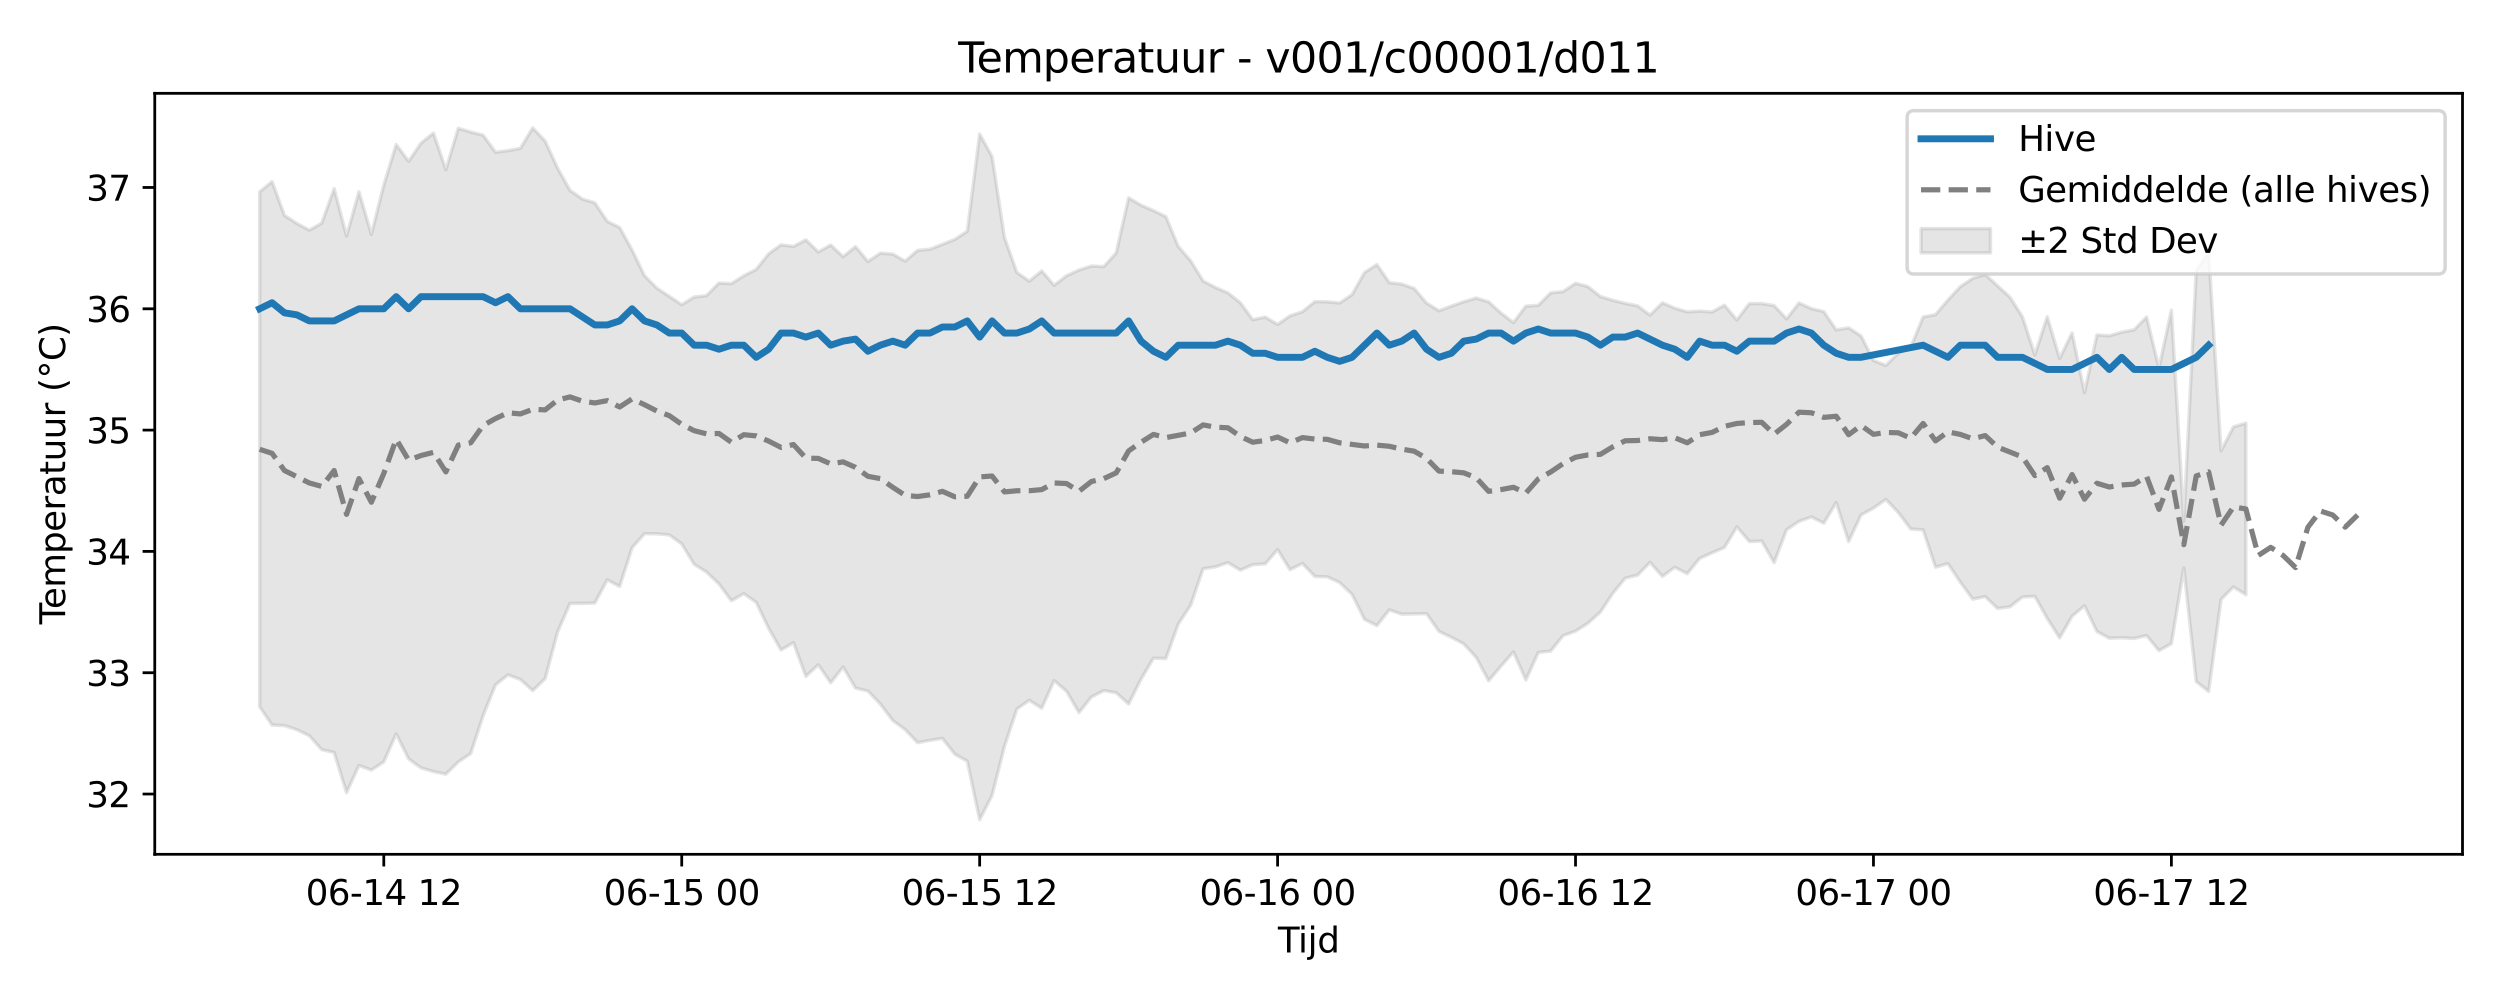 <?xml version="1.0" encoding="utf-8" standalone="no"?>
<!DOCTYPE svg PUBLIC "-//W3C//DTD SVG 1.1//EN"
  "http://www.w3.org/Graphics/SVG/1.1/DTD/svg11.dtd">
<svg xmlns:xlink="http://www.w3.org/1999/xlink" width="720pt" height="288pt" viewBox="0 0 720 288" xmlns="http://www.w3.org/2000/svg" version="1.1">
 <defs>
  <style type="text/css">*{stroke-linejoin: round; stroke-linecap: butt}</style>
 </defs>
 <g id="figure_1">
  <g id="patch_1">
   <path d="M 0 288 
L 720 288 
L 720 0 
L 0 0 
z
" style="fill: #ffffff"/>
  </g>
  <g id="axes_1">
   <g id="patch_2">
    <path d="M 44.57 246.04 
L 709.2 246.04 
L 709.2 26.88 
L 44.57 26.88 
z
" style="fill: #ffffff"/>
   </g>
   <g id="FillBetweenPolyCollection_1">
    <defs>
     <path id="m9a201d238e" d="M 74.78 -232.761 
L 74.78 -84.44 
L 78.356 -79.182 
L 81.931 -79.016 
L 85.506 -77.841 
L 89.081 -76.105 
L 92.656 -72.096 
L 96.232 -71.279 
L 99.807 -59.706 
L 103.382 -67.546 
L 106.957 -66.221 
L 110.532 -68.58 
L 114.108 -76.634 
L 117.683 -69.429 
L 121.258 -66.837 
L 124.833 -65.784 
L 128.408 -65.04 
L 131.984 -68.555 
L 135.559 -70.974 
L 139.134 -81.857 
L 142.709 -90.76 
L 146.284 -93.629 
L 149.86 -92.317 
L 153.435 -89.085 
L 157.01 -92.553 
L 160.585 -105.993 
L 164.16 -114.218 
L 167.736 -114.231 
L 171.311 -114.32 
L 174.886 -120.994 
L 178.461 -119.094 
L 182.037 -130.238 
L 185.612 -134.29 
L 189.187 -134.255 
L 192.762 -133.932 
L 196.337 -131.358 
L 199.913 -125.472 
L 203.488 -123.236 
L 207.063 -119.826 
L 210.638 -114.977 
L 214.213 -117.032 
L 217.789 -114.53 
L 221.364 -107.052 
L 224.939 -100.796 
L 228.514 -102.907 
L 232.089 -93.21 
L 235.665 -96.537 
L 239.24 -91.352 
L 242.815 -95.898 
L 246.39 -89.835 
L 249.965 -88.978 
L 253.541 -85.218 
L 257.116 -80.486 
L 260.691 -77.875 
L 264.266 -74.112 
L 267.841 -74.775 
L 271.417 -75.357 
L 274.992 -70.788 
L 278.567 -68.779 
L 282.142 -51.922 
L 285.717 -58.914 
L 289.293 -73.061 
L 292.868 -83.819 
L 296.443 -86.3 
L 300.018 -84.027 
L 303.593 -91.982 
L 307.169 -88.906 
L 310.744 -82.775 
L 314.319 -87.267 
L 317.894 -89.108 
L 321.469 -88.477 
L 325.045 -85.248 
L 328.62 -92.387 
L 332.195 -98.426 
L 335.77 -98.333 
L 339.345 -108.265 
L 342.921 -113.714 
L 346.496 -124.188 
L 350.071 -124.741 
L 353.646 -125.943 
L 357.221 -123.798 
L 360.797 -125.366 
L 364.372 -125.588 
L 367.947 -129.702 
L 371.522 -123.905 
L 375.097 -125.726 
L 378.673 -121.97 
L 382.248 -121.858 
L 385.823 -120.21 
L 389.398 -116.797 
L 392.973 -109.618 
L 396.549 -107.817 
L 400.124 -112.35 
L 403.699 -111.104 
L 407.274 -111.187 
L 410.849 -111.259 
L 414.425 -106.138 
L 418 -104.463 
L 421.575 -102.561 
L 425.15 -98.648 
L 428.725 -91.933 
L 432.301 -96.167 
L 435.876 -100.224 
L 439.451 -92.16 
L 443.026 -100.081 
L 446.601 -100.492 
L 450.177 -104.933 
L 453.752 -106.219 
L 457.327 -108.504 
L 460.902 -111.701 
L 464.477 -117.094 
L 468.053 -121.489 
L 471.628 -122.353 
L 475.203 -126.028 
L 478.778 -121.982 
L 482.353 -124.625 
L 485.929 -122.761 
L 489.504 -127.187 
L 493.079 -128.793 
L 496.654 -130.325 
L 500.229 -136.258 
L 503.805 -132.026 
L 507.38 -132.184 
L 510.955 -125.945 
L 514.53 -135.432 
L 518.105 -137.843 
L 521.681 -139.123 
L 525.256 -137.322 
L 528.831 -143.262 
L 532.406 -132.006 
L 535.981 -139.687 
L 539.557 -141.66 
L 543.132 -144.156 
L 546.707 -140.409 
L 550.282 -135.658 
L 553.857 -135.39 
L 557.433 -124.654 
L 561.008 -125.673 
L 564.583 -120.326 
L 568.158 -115.435 
L 571.733 -116.179 
L 575.309 -112.758 
L 578.884 -113.238 
L 582.459 -116.039 
L 586.034 -116.266 
L 589.61 -109.874 
L 593.185 -104.283 
L 596.76 -110.534 
L 600.335 -113.545 
L 603.91 -106.123 
L 607.486 -104.189 
L 611.061 -104.322 
L 614.636 -104.125 
L 618.211 -104.951 
L 621.786 -100.609 
L 625.362 -102.623 
L 628.937 -124.412 
L 632.512 -91.719 
L 636.087 -88.852 
L 639.662 -115.354 
L 643.238 -118.948 
L 646.813 -116.718 
L 646.813 -166.128 
L 646.813 -166.128 
L 643.238 -165.063 
L 639.662 -158.175 
L 636.087 -215.345 
L 632.512 -210.149 
L 628.937 -137.86 
L 625.362 -198.662 
L 621.786 -182.004 
L 618.211 -196.695 
L 614.636 -193.029 
L 611.061 -192.333 
L 607.486 -191.301 
L 603.91 -191.53 
L 600.335 -174.93 
L 596.76 -192.11 
L 593.185 -184.775 
L 589.61 -196.763 
L 586.034 -185.795 
L 582.459 -196.754 
L 578.884 -202.383 
L 575.309 -205.691 
L 571.733 -208.925 
L 568.158 -207.839 
L 564.583 -205.444 
L 561.008 -201.594 
L 557.433 -197.4 
L 553.857 -196.701 
L 550.282 -187.948 
L 546.707 -186.304 
L 543.132 -182.75 
L 539.557 -184.179 
L 535.981 -191.24 
L 532.406 -193.597 
L 528.831 -192.989 
L 525.256 -198.263 
L 521.681 -199.124 
L 518.105 -200.737 
L 514.53 -196.161 
L 510.955 -199.991 
L 507.38 -200.573 
L 503.805 -200.565 
L 500.229 -195.834 
L 496.654 -200.102 
L 493.079 -198.141 
L 489.504 -198.417 
L 485.929 -198.184 
L 482.353 -199.231 
L 478.778 -200.793 
L 475.203 -197.246 
L 471.628 -199.923 
L 468.053 -200.62 
L 464.477 -201.522 
L 460.902 -202.589 
L 457.327 -205.454 
L 453.752 -206.408 
L 450.177 -204.033 
L 446.601 -203.65 
L 443.026 -200.068 
L 439.451 -199.836 
L 435.876 -195.1 
L 432.301 -197.826 
L 428.725 -201.062 
L 425.15 -202.166 
L 421.575 -201.081 
L 418 -199.844 
L 414.425 -198.503 
L 410.849 -200.702 
L 407.274 -204.933 
L 403.699 -206.181 
L 400.124 -206.598 
L 396.549 -211.797 
L 392.973 -209.496 
L 389.398 -203.149 
L 385.823 -200.735 
L 382.248 -201.083 
L 378.673 -201.137 
L 375.097 -198.214 
L 371.522 -197.039 
L 367.947 -194.57 
L 364.372 -196.688 
L 360.797 -195.911 
L 357.221 -200.807 
L 353.646 -203.653 
L 350.071 -205.188 
L 346.496 -207.072 
L 342.921 -212.887 
L 339.345 -217.006 
L 335.77 -225.607 
L 332.195 -227.343 
L 328.62 -228.891 
L 325.045 -231.038 
L 321.469 -215.165 
L 317.894 -211.207 
L 314.319 -211.384 
L 310.744 -210.22 
L 307.169 -208.58 
L 303.593 -205.837 
L 300.018 -209.966 
L 296.443 -207.028 
L 292.868 -209.508 
L 289.293 -219.601 
L 285.717 -242.898 
L 282.142 -249.391 
L 278.567 -221.387 
L 274.992 -219.046 
L 271.417 -217.638 
L 267.841 -216.223 
L 264.266 -215.888 
L 260.691 -212.791 
L 257.116 -214.838 
L 253.541 -215.096 
L 249.965 -212.668 
L 246.39 -216.968 
L 242.815 -214.066 
L 239.24 -217.448 
L 235.665 -215.424 
L 232.089 -218.917 
L 228.514 -217.04 
L 224.939 -217.487 
L 221.364 -214.891 
L 217.789 -210.408 
L 214.213 -208.571 
L 210.638 -206.301 
L 207.063 -206.498 
L 203.488 -202.866 
L 199.913 -202.46 
L 196.337 -200.235 
L 192.762 -202.652 
L 189.187 -204.99 
L 185.612 -208.615 
L 182.037 -215.995 
L 178.461 -222.481 
L 174.886 -224.241 
L 171.311 -229.584 
L 167.736 -230.671 
L 164.16 -233.18 
L 160.585 -239.574 
L 157.01 -247.357 
L 153.435 -251.158 
L 149.86 -245.264 
L 146.284 -244.618 
L 142.709 -244.16 
L 139.134 -249.07 
L 135.559 -249.971 
L 131.984 -251.059 
L 128.408 -239.157 
L 124.833 -249.671 
L 121.258 -246.787 
L 117.683 -241.533 
L 114.108 -246.391 
L 110.532 -234.73 
L 106.957 -220.507 
L 103.382 -232.769 
L 99.807 -220.035 
L 96.232 -233.694 
L 92.656 -223.727 
L 89.081 -221.714 
L 85.506 -223.639 
L 81.931 -225.957 
L 78.356 -235.69 
L 74.78 -232.761 
z
" style="stroke: #808080; stroke-opacity: 0.2"/>
    </defs>
    <g clip-path="url(#p531c6ade28)">
     <use xlink:href="#m9a201d238e" x="0" y="288" style="fill: #808080; fill-opacity: 0.2; stroke: #808080; stroke-opacity: 0.2"/>
    </g>
   </g>
   <g id="matplotlib.axis_1">
    <g id="xtick_1">
     <g id="line2d_1">
      <defs>
       <path id="m412e515486" d="M 0 0 
L 0 3.5 
" style="stroke: #000000; stroke-width: 0.8"/>
      </defs>
      <g>
       <use xlink:href="#m412e515486" x="110.532" y="246.04" style="stroke: #000000; stroke-width: 0.8"/>
      </g>
     </g>
     <g id="text_1">
      <!-- 06-14 12 -->
      <g transform="translate(88.052 260.638) scale(0.1 -0.1)">
       <defs>
        <path id="DejaVuSans-30" d="M 2034 4250 
Q 1547 4250 1301 3770 
Q 1056 3291 1056 2328 
Q 1056 1369 1301 889 
Q 1547 409 2034 409 
Q 2525 409 2770 889 
Q 3016 1369 3016 2328 
Q 3016 3291 2770 3770 
Q 2525 4250 2034 4250 
z
M 2034 4750 
Q 2819 4750 3233 4129 
Q 3647 3509 3647 2328 
Q 3647 1150 3233 529 
Q 2819 -91 2034 -91 
Q 1250 -91 836 529 
Q 422 1150 422 2328 
Q 422 3509 836 4129 
Q 1250 4750 2034 4750 
z
" transform="scale(0.016)"/>
        <path id="DejaVuSans-36" d="M 2113 2584 
Q 1688 2584 1439 2293 
Q 1191 2003 1191 1497 
Q 1191 994 1439 701 
Q 1688 409 2113 409 
Q 2538 409 2786 701 
Q 3034 994 3034 1497 
Q 3034 2003 2786 2293 
Q 2538 2584 2113 2584 
z
M 3366 4563 
L 3366 3988 
Q 3128 4100 2886 4159 
Q 2644 4219 2406 4219 
Q 1781 4219 1451 3797 
Q 1122 3375 1075 2522 
Q 1259 2794 1537 2939 
Q 1816 3084 2150 3084 
Q 2853 3084 3261 2657 
Q 3669 2231 3669 1497 
Q 3669 778 3244 343 
Q 2819 -91 2113 -91 
Q 1303 -91 875 529 
Q 447 1150 447 2328 
Q 447 3434 972 4092 
Q 1497 4750 2381 4750 
Q 2619 4750 2861 4703 
Q 3103 4656 3366 4563 
z
" transform="scale(0.016)"/>
        <path id="DejaVuSans-2d" d="M 313 2009 
L 1997 2009 
L 1997 1497 
L 313 1497 
L 313 2009 
z
" transform="scale(0.016)"/>
        <path id="DejaVuSans-31" d="M 794 531 
L 1825 531 
L 1825 4091 
L 703 3866 
L 703 4441 
L 1819 4666 
L 2450 4666 
L 2450 531 
L 3481 531 
L 3481 0 
L 794 0 
L 794 531 
z
" transform="scale(0.016)"/>
        <path id="DejaVuSans-34" d="M 2419 4116 
L 825 1625 
L 2419 1625 
L 2419 4116 
z
M 2253 4666 
L 3047 4666 
L 3047 1625 
L 3713 1625 
L 3713 1100 
L 3047 1100 
L 3047 0 
L 2419 0 
L 2419 1100 
L 313 1100 
L 313 1709 
L 2253 4666 
z
" transform="scale(0.016)"/>
        <path id="DejaVuSans-20" transform="scale(0.016)"/>
        <path id="DejaVuSans-32" d="M 1228 531 
L 3431 531 
L 3431 0 
L 469 0 
L 469 531 
Q 828 903 1448 1529 
Q 2069 2156 2228 2338 
Q 2531 2678 2651 2914 
Q 2772 3150 2772 3378 
Q 2772 3750 2511 3984 
Q 2250 4219 1831 4219 
Q 1534 4219 1204 4116 
Q 875 4013 500 3803 
L 500 4441 
Q 881 4594 1212 4672 
Q 1544 4750 1819 4750 
Q 2544 4750 2975 4387 
Q 3406 4025 3406 3419 
Q 3406 3131 3298 2873 
Q 3191 2616 2906 2266 
Q 2828 2175 2409 1742 
Q 1991 1309 1228 531 
z
" transform="scale(0.016)"/>
       </defs>
       <use xlink:href="#DejaVuSans-30"/>
       <use xlink:href="#DejaVuSans-36" transform="translate(63.623 0)"/>
       <use xlink:href="#DejaVuSans-2d" transform="translate(127.246 0)"/>
       <use xlink:href="#DejaVuSans-31" transform="translate(163.33 0)"/>
       <use xlink:href="#DejaVuSans-34" transform="translate(226.953 0)"/>
       <use xlink:href="#DejaVuSans-20" transform="translate(290.576 0)"/>
       <use xlink:href="#DejaVuSans-31" transform="translate(322.363 0)"/>
       <use xlink:href="#DejaVuSans-32" transform="translate(385.986 0)"/>
      </g>
     </g>
    </g>
    <g id="xtick_2">
     <g id="line2d_2">
      <g>
       <use xlink:href="#m412e515486" x="196.337" y="246.04" style="stroke: #000000; stroke-width: 0.8"/>
      </g>
     </g>
     <g id="text_2">
      <!-- 06-15 00 -->
      <g transform="translate(173.857 260.638) scale(0.1 -0.1)">
       <defs>
        <path id="DejaVuSans-35" d="M 691 4666 
L 3169 4666 
L 3169 4134 
L 1269 4134 
L 1269 2991 
Q 1406 3038 1543 3061 
Q 1681 3084 1819 3084 
Q 2600 3084 3056 2656 
Q 3513 2228 3513 1497 
Q 3513 744 3044 326 
Q 2575 -91 1722 -91 
Q 1428 -91 1123 -41 
Q 819 9 494 109 
L 494 744 
Q 775 591 1075 516 
Q 1375 441 1709 441 
Q 2250 441 2565 725 
Q 2881 1009 2881 1497 
Q 2881 1984 2565 2268 
Q 2250 2553 1709 2553 
Q 1456 2553 1204 2497 
Q 953 2441 691 2322 
L 691 4666 
z
" transform="scale(0.016)"/>
       </defs>
       <use xlink:href="#DejaVuSans-30"/>
       <use xlink:href="#DejaVuSans-36" transform="translate(63.623 0)"/>
       <use xlink:href="#DejaVuSans-2d" transform="translate(127.246 0)"/>
       <use xlink:href="#DejaVuSans-31" transform="translate(163.33 0)"/>
       <use xlink:href="#DejaVuSans-35" transform="translate(226.953 0)"/>
       <use xlink:href="#DejaVuSans-20" transform="translate(290.576 0)"/>
       <use xlink:href="#DejaVuSans-30" transform="translate(322.363 0)"/>
       <use xlink:href="#DejaVuSans-30" transform="translate(385.986 0)"/>
      </g>
     </g>
    </g>
    <g id="xtick_3">
     <g id="line2d_3">
      <g>
       <use xlink:href="#m412e515486" x="282.142" y="246.04" style="stroke: #000000; stroke-width: 0.8"/>
      </g>
     </g>
     <g id="text_3">
      <!-- 06-15 12 -->
      <g transform="translate(259.662 260.638) scale(0.1 -0.1)">
       <use xlink:href="#DejaVuSans-30"/>
       <use xlink:href="#DejaVuSans-36" transform="translate(63.623 0)"/>
       <use xlink:href="#DejaVuSans-2d" transform="translate(127.246 0)"/>
       <use xlink:href="#DejaVuSans-31" transform="translate(163.33 0)"/>
       <use xlink:href="#DejaVuSans-35" transform="translate(226.953 0)"/>
       <use xlink:href="#DejaVuSans-20" transform="translate(290.576 0)"/>
       <use xlink:href="#DejaVuSans-31" transform="translate(322.363 0)"/>
       <use xlink:href="#DejaVuSans-32" transform="translate(385.986 0)"/>
      </g>
     </g>
    </g>
    <g id="xtick_4">
     <g id="line2d_4">
      <g>
       <use xlink:href="#m412e515486" x="367.947" y="246.04" style="stroke: #000000; stroke-width: 0.8"/>
      </g>
     </g>
     <g id="text_4">
      <!-- 06-16 00 -->
      <g transform="translate(345.467 260.638) scale(0.1 -0.1)">
       <use xlink:href="#DejaVuSans-30"/>
       <use xlink:href="#DejaVuSans-36" transform="translate(63.623 0)"/>
       <use xlink:href="#DejaVuSans-2d" transform="translate(127.246 0)"/>
       <use xlink:href="#DejaVuSans-31" transform="translate(163.33 0)"/>
       <use xlink:href="#DejaVuSans-36" transform="translate(226.953 0)"/>
       <use xlink:href="#DejaVuSans-20" transform="translate(290.576 0)"/>
       <use xlink:href="#DejaVuSans-30" transform="translate(322.363 0)"/>
       <use xlink:href="#DejaVuSans-30" transform="translate(385.986 0)"/>
      </g>
     </g>
    </g>
    <g id="xtick_5">
     <g id="line2d_5">
      <g>
       <use xlink:href="#m412e515486" x="453.752" y="246.04" style="stroke: #000000; stroke-width: 0.8"/>
      </g>
     </g>
     <g id="text_5">
      <!-- 06-16 12 -->
      <g transform="translate(431.271 260.638) scale(0.1 -0.1)">
       <use xlink:href="#DejaVuSans-30"/>
       <use xlink:href="#DejaVuSans-36" transform="translate(63.623 0)"/>
       <use xlink:href="#DejaVuSans-2d" transform="translate(127.246 0)"/>
       <use xlink:href="#DejaVuSans-31" transform="translate(163.33 0)"/>
       <use xlink:href="#DejaVuSans-36" transform="translate(226.953 0)"/>
       <use xlink:href="#DejaVuSans-20" transform="translate(290.576 0)"/>
       <use xlink:href="#DejaVuSans-31" transform="translate(322.363 0)"/>
       <use xlink:href="#DejaVuSans-32" transform="translate(385.986 0)"/>
      </g>
     </g>
    </g>
    <g id="xtick_6">
     <g id="line2d_6">
      <g>
       <use xlink:href="#m412e515486" x="539.557" y="246.04" style="stroke: #000000; stroke-width: 0.8"/>
      </g>
     </g>
     <g id="text_6">
      <!-- 06-17 00 -->
      <g transform="translate(517.076 260.638) scale(0.1 -0.1)">
       <defs>
        <path id="DejaVuSans-37" d="M 525 4666 
L 3525 4666 
L 3525 4397 
L 1831 0 
L 1172 0 
L 2766 4134 
L 525 4134 
L 525 4666 
z
" transform="scale(0.016)"/>
       </defs>
       <use xlink:href="#DejaVuSans-30"/>
       <use xlink:href="#DejaVuSans-36" transform="translate(63.623 0)"/>
       <use xlink:href="#DejaVuSans-2d" transform="translate(127.246 0)"/>
       <use xlink:href="#DejaVuSans-31" transform="translate(163.33 0)"/>
       <use xlink:href="#DejaVuSans-37" transform="translate(226.953 0)"/>
       <use xlink:href="#DejaVuSans-20" transform="translate(290.576 0)"/>
       <use xlink:href="#DejaVuSans-30" transform="translate(322.363 0)"/>
       <use xlink:href="#DejaVuSans-30" transform="translate(385.986 0)"/>
      </g>
     </g>
    </g>
    <g id="xtick_7">
     <g id="line2d_7">
      <g>
       <use xlink:href="#m412e515486" x="625.362" y="246.04" style="stroke: #000000; stroke-width: 0.8"/>
      </g>
     </g>
     <g id="text_7">
      <!-- 06-17 12 -->
      <g transform="translate(602.881 260.638) scale(0.1 -0.1)">
       <use xlink:href="#DejaVuSans-30"/>
       <use xlink:href="#DejaVuSans-36" transform="translate(63.623 0)"/>
       <use xlink:href="#DejaVuSans-2d" transform="translate(127.246 0)"/>
       <use xlink:href="#DejaVuSans-31" transform="translate(163.33 0)"/>
       <use xlink:href="#DejaVuSans-37" transform="translate(226.953 0)"/>
       <use xlink:href="#DejaVuSans-20" transform="translate(290.576 0)"/>
       <use xlink:href="#DejaVuSans-31" transform="translate(322.363 0)"/>
       <use xlink:href="#DejaVuSans-32" transform="translate(385.986 0)"/>
      </g>
     </g>
    </g>
    <g id="text_8">
     <!-- Tijd -->
     <g transform="translate(368.035 274.317) scale(0.1 -0.1)">
      <defs>
       <path id="DejaVuSans-54" d="M -19 4666 
L 3928 4666 
L 3928 4134 
L 2272 4134 
L 2272 0 
L 1638 0 
L 1638 4134 
L -19 4134 
L -19 4666 
z
" transform="scale(0.016)"/>
       <path id="DejaVuSans-69" d="M 603 3500 
L 1178 3500 
L 1178 0 
L 603 0 
L 603 3500 
z
M 603 4863 
L 1178 4863 
L 1178 4134 
L 603 4134 
L 603 4863 
z
" transform="scale(0.016)"/>
       <path id="DejaVuSans-6a" d="M 603 3500 
L 1178 3500 
L 1178 -63 
Q 1178 -731 923 -1031 
Q 669 -1331 103 -1331 
L -116 -1331 
L -116 -844 
L 38 -844 
Q 366 -844 484 -692 
Q 603 -541 603 -63 
L 603 3500 
z
M 603 4863 
L 1178 4863 
L 1178 4134 
L 603 4134 
L 603 4863 
z
" transform="scale(0.016)"/>
       <path id="DejaVuSans-64" d="M 2906 2969 
L 2906 4863 
L 3481 4863 
L 3481 0 
L 2906 0 
L 2906 525 
Q 2725 213 2448 61 
Q 2172 -91 1784 -91 
Q 1150 -91 751 415 
Q 353 922 353 1747 
Q 353 2572 751 3078 
Q 1150 3584 1784 3584 
Q 2172 3584 2448 3432 
Q 2725 3281 2906 2969 
z
M 947 1747 
Q 947 1113 1208 752 
Q 1469 391 1925 391 
Q 2381 391 2643 752 
Q 2906 1113 2906 1747 
Q 2906 2381 2643 2742 
Q 2381 3103 1925 3103 
Q 1469 3103 1208 2742 
Q 947 2381 947 1747 
z
" transform="scale(0.016)"/>
      </defs>
      <use xlink:href="#DejaVuSans-54"/>
      <use xlink:href="#DejaVuSans-69" transform="translate(57.959 0)"/>
      <use xlink:href="#DejaVuSans-6a" transform="translate(85.742 0)"/>
      <use xlink:href="#DejaVuSans-64" transform="translate(113.525 0)"/>
     </g>
    </g>
   </g>
   <g id="matplotlib.axis_2">
    <g id="ytick_1">
     <g id="line2d_8">
      <defs>
       <path id="m98df482c2a" d="M 0 0 
L -3.5 0 
" style="stroke: #000000; stroke-width: 0.8"/>
      </defs>
      <g>
       <use xlink:href="#m98df482c2a" x="44.57" y="228.68" style="stroke: #000000; stroke-width: 0.8"/>
      </g>
     </g>
     <g id="text_9">
      <!-- 32 -->
      <g transform="translate(24.845 232.48) scale(0.1 -0.1)">
       <defs>
        <path id="DejaVuSans-33" d="M 2597 2516 
Q 3050 2419 3304 2112 
Q 3559 1806 3559 1356 
Q 3559 666 3084 287 
Q 2609 -91 1734 -91 
Q 1441 -91 1130 -33 
Q 819 25 488 141 
L 488 750 
Q 750 597 1062 519 
Q 1375 441 1716 441 
Q 2309 441 2620 675 
Q 2931 909 2931 1356 
Q 2931 1769 2642 2001 
Q 2353 2234 1838 2234 
L 1294 2234 
L 1294 2753 
L 1863 2753 
Q 2328 2753 2575 2939 
Q 2822 3125 2822 3475 
Q 2822 3834 2567 4026 
Q 2313 4219 1838 4219 
Q 1578 4219 1281 4162 
Q 984 4106 628 3988 
L 628 4550 
Q 988 4650 1302 4700 
Q 1616 4750 1894 4750 
Q 2613 4750 3031 4423 
Q 3450 4097 3450 3541 
Q 3450 3153 3228 2886 
Q 3006 2619 2597 2516 
z
" transform="scale(0.016)"/>
       </defs>
       <use xlink:href="#DejaVuSans-33"/>
       <use xlink:href="#DejaVuSans-32" transform="translate(63.623 0)"/>
      </g>
     </g>
    </g>
    <g id="ytick_2">
     <g id="line2d_9">
      <g>
       <use xlink:href="#m98df482c2a" x="44.57" y="193.743" style="stroke: #000000; stroke-width: 0.8"/>
      </g>
     </g>
     <g id="text_10">
      <!-- 33 -->
      <g transform="translate(24.845 197.542) scale(0.1 -0.1)">
       <use xlink:href="#DejaVuSans-33"/>
       <use xlink:href="#DejaVuSans-33" transform="translate(63.623 0)"/>
      </g>
     </g>
    </g>
    <g id="ytick_3">
     <g id="line2d_10">
      <g>
       <use xlink:href="#m98df482c2a" x="44.57" y="158.805" style="stroke: #000000; stroke-width: 0.8"/>
      </g>
     </g>
     <g id="text_11">
      <!-- 34 -->
      <g transform="translate(24.845 162.604) scale(0.1 -0.1)">
       <use xlink:href="#DejaVuSans-33"/>
       <use xlink:href="#DejaVuSans-34" transform="translate(63.623 0)"/>
      </g>
     </g>
    </g>
    <g id="ytick_4">
     <g id="line2d_11">
      <g>
       <use xlink:href="#m98df482c2a" x="44.57" y="123.867" style="stroke: #000000; stroke-width: 0.8"/>
      </g>
     </g>
     <g id="text_12">
      <!-- 35 -->
      <g transform="translate(24.845 127.667) scale(0.1 -0.1)">
       <use xlink:href="#DejaVuSans-33"/>
       <use xlink:href="#DejaVuSans-35" transform="translate(63.623 0)"/>
      </g>
     </g>
    </g>
    <g id="ytick_5">
     <g id="line2d_12">
      <g>
       <use xlink:href="#m98df482c2a" x="44.57" y="88.93" style="stroke: #000000; stroke-width: 0.8"/>
      </g>
     </g>
     <g id="text_13">
      <!-- 36 -->
      <g transform="translate(24.845 92.729) scale(0.1 -0.1)">
       <use xlink:href="#DejaVuSans-33"/>
       <use xlink:href="#DejaVuSans-36" transform="translate(63.623 0)"/>
      </g>
     </g>
    </g>
    <g id="ytick_6">
     <g id="line2d_13">
      <g>
       <use xlink:href="#m98df482c2a" x="44.57" y="53.992" style="stroke: #000000; stroke-width: 0.8"/>
      </g>
     </g>
     <g id="text_14">
      <!-- 37 -->
      <g transform="translate(24.845 57.792) scale(0.1 -0.1)">
       <use xlink:href="#DejaVuSans-33"/>
       <use xlink:href="#DejaVuSans-37" transform="translate(63.623 0)"/>
      </g>
     </g>
    </g>
    <g id="text_15">
     <!-- Temperatuur (°C) -->
     <g transform="translate(18.765 179.816) rotate(-90) scale(0.1 -0.1)">
      <defs>
       <path id="DejaVuSans-65" d="M 3597 1894 
L 3597 1613 
L 953 1613 
Q 991 1019 1311 708 
Q 1631 397 2203 397 
Q 2534 397 2845 478 
Q 3156 559 3463 722 
L 3463 178 
Q 3153 47 2828 -22 
Q 2503 -91 2169 -91 
Q 1331 -91 842 396 
Q 353 884 353 1716 
Q 353 2575 817 3079 
Q 1281 3584 2069 3584 
Q 2775 3584 3186 3129 
Q 3597 2675 3597 1894 
z
M 3022 2063 
Q 3016 2534 2758 2815 
Q 2500 3097 2075 3097 
Q 1594 3097 1305 2825 
Q 1016 2553 972 2059 
L 3022 2063 
z
" transform="scale(0.016)"/>
       <path id="DejaVuSans-6d" d="M 3328 2828 
Q 3544 3216 3844 3400 
Q 4144 3584 4550 3584 
Q 5097 3584 5394 3201 
Q 5691 2819 5691 2113 
L 5691 0 
L 5113 0 
L 5113 2094 
Q 5113 2597 4934 2840 
Q 4756 3084 4391 3084 
Q 3944 3084 3684 2787 
Q 3425 2491 3425 1978 
L 3425 0 
L 2847 0 
L 2847 2094 
Q 2847 2600 2669 2842 
Q 2491 3084 2119 3084 
Q 1678 3084 1418 2786 
Q 1159 2488 1159 1978 
L 1159 0 
L 581 0 
L 581 3500 
L 1159 3500 
L 1159 2956 
Q 1356 3278 1631 3431 
Q 1906 3584 2284 3584 
Q 2666 3584 2933 3390 
Q 3200 3197 3328 2828 
z
" transform="scale(0.016)"/>
       <path id="DejaVuSans-70" d="M 1159 525 
L 1159 -1331 
L 581 -1331 
L 581 3500 
L 1159 3500 
L 1159 2969 
Q 1341 3281 1617 3432 
Q 1894 3584 2278 3584 
Q 2916 3584 3314 3078 
Q 3713 2572 3713 1747 
Q 3713 922 3314 415 
Q 2916 -91 2278 -91 
Q 1894 -91 1617 61 
Q 1341 213 1159 525 
z
M 3116 1747 
Q 3116 2381 2855 2742 
Q 2594 3103 2138 3103 
Q 1681 3103 1420 2742 
Q 1159 2381 1159 1747 
Q 1159 1113 1420 752 
Q 1681 391 2138 391 
Q 2594 391 2855 752 
Q 3116 1113 3116 1747 
z
" transform="scale(0.016)"/>
       <path id="DejaVuSans-72" d="M 2631 2963 
Q 2534 3019 2420 3045 
Q 2306 3072 2169 3072 
Q 1681 3072 1420 2755 
Q 1159 2438 1159 1844 
L 1159 0 
L 581 0 
L 581 3500 
L 1159 3500 
L 1159 2956 
Q 1341 3275 1631 3429 
Q 1922 3584 2338 3584 
Q 2397 3584 2469 3576 
Q 2541 3569 2628 3553 
L 2631 2963 
z
" transform="scale(0.016)"/>
       <path id="DejaVuSans-61" d="M 2194 1759 
Q 1497 1759 1228 1600 
Q 959 1441 959 1056 
Q 959 750 1161 570 
Q 1363 391 1709 391 
Q 2188 391 2477 730 
Q 2766 1069 2766 1631 
L 2766 1759 
L 2194 1759 
z
M 3341 1997 
L 3341 0 
L 2766 0 
L 2766 531 
Q 2569 213 2275 61 
Q 1981 -91 1556 -91 
Q 1019 -91 701 211 
Q 384 513 384 1019 
Q 384 1609 779 1909 
Q 1175 2209 1959 2209 
L 2766 2209 
L 2766 2266 
Q 2766 2663 2505 2880 
Q 2244 3097 1772 3097 
Q 1472 3097 1187 3025 
Q 903 2953 641 2809 
L 641 3341 
Q 956 3463 1253 3523 
Q 1550 3584 1831 3584 
Q 2591 3584 2966 3190 
Q 3341 2797 3341 1997 
z
" transform="scale(0.016)"/>
       <path id="DejaVuSans-74" d="M 1172 4494 
L 1172 3500 
L 2356 3500 
L 2356 3053 
L 1172 3053 
L 1172 1153 
Q 1172 725 1289 603 
Q 1406 481 1766 481 
L 2356 481 
L 2356 0 
L 1766 0 
Q 1100 0 847 248 
Q 594 497 594 1153 
L 594 3053 
L 172 3053 
L 172 3500 
L 594 3500 
L 594 4494 
L 1172 4494 
z
" transform="scale(0.016)"/>
       <path id="DejaVuSans-75" d="M 544 1381 
L 544 3500 
L 1119 3500 
L 1119 1403 
Q 1119 906 1312 657 
Q 1506 409 1894 409 
Q 2359 409 2629 706 
Q 2900 1003 2900 1516 
L 2900 3500 
L 3475 3500 
L 3475 0 
L 2900 0 
L 2900 538 
Q 2691 219 2414 64 
Q 2138 -91 1772 -91 
Q 1169 -91 856 284 
Q 544 659 544 1381 
z
M 1991 3584 
L 1991 3584 
z
" transform="scale(0.016)"/>
       <path id="DejaVuSans-28" d="M 1984 4856 
Q 1566 4138 1362 3434 
Q 1159 2731 1159 2009 
Q 1159 1288 1364 580 
Q 1569 -128 1984 -844 
L 1484 -844 
Q 1016 -109 783 600 
Q 550 1309 550 2009 
Q 550 2706 781 3412 
Q 1013 4119 1484 4856 
L 1984 4856 
z
" transform="scale(0.016)"/>
       <path id="DejaVuSans-b0" d="M 1600 4347 
Q 1350 4347 1178 4173 
Q 1006 4000 1006 3750 
Q 1006 3503 1178 3333 
Q 1350 3163 1600 3163 
Q 1850 3163 2022 3333 
Q 2194 3503 2194 3750 
Q 2194 3997 2020 4172 
Q 1847 4347 1600 4347 
z
M 1600 4750 
Q 1800 4750 1984 4673 
Q 2169 4597 2303 4453 
Q 2447 4313 2519 4134 
Q 2591 3956 2591 3750 
Q 2591 3338 2302 3052 
Q 2013 2766 1594 2766 
Q 1172 2766 890 3047 
Q 609 3328 609 3750 
Q 609 4169 896 4459 
Q 1184 4750 1600 4750 
z
" transform="scale(0.016)"/>
       <path id="DejaVuSans-43" d="M 4122 4306 
L 4122 3641 
Q 3803 3938 3442 4084 
Q 3081 4231 2675 4231 
Q 1875 4231 1450 3742 
Q 1025 3253 1025 2328 
Q 1025 1406 1450 917 
Q 1875 428 2675 428 
Q 3081 428 3442 575 
Q 3803 722 4122 1019 
L 4122 359 
Q 3791 134 3420 21 
Q 3050 -91 2638 -91 
Q 1578 -91 968 557 
Q 359 1206 359 2328 
Q 359 3453 968 4101 
Q 1578 4750 2638 4750 
Q 3056 4750 3426 4639 
Q 3797 4528 4122 4306 
z
" transform="scale(0.016)"/>
       <path id="DejaVuSans-29" d="M 513 4856 
L 1013 4856 
Q 1481 4119 1714 3412 
Q 1947 2706 1947 2009 
Q 1947 1309 1714 600 
Q 1481 -109 1013 -844 
L 513 -844 
Q 928 -128 1133 580 
Q 1338 1288 1338 2009 
Q 1338 2731 1133 3434 
Q 928 4138 513 4856 
z
" transform="scale(0.016)"/>
      </defs>
      <use xlink:href="#DejaVuSans-54"/>
      <use xlink:href="#DejaVuSans-65" transform="translate(44.084 0)"/>
      <use xlink:href="#DejaVuSans-6d" transform="translate(105.607 0)"/>
      <use xlink:href="#DejaVuSans-70" transform="translate(203.02 0)"/>
      <use xlink:href="#DejaVuSans-65" transform="translate(266.496 0)"/>
      <use xlink:href="#DejaVuSans-72" transform="translate(328.02 0)"/>
      <use xlink:href="#DejaVuSans-61" transform="translate(369.133 0)"/>
      <use xlink:href="#DejaVuSans-74" transform="translate(430.412 0)"/>
      <use xlink:href="#DejaVuSans-75" transform="translate(469.621 0)"/>
      <use xlink:href="#DejaVuSans-75" transform="translate(533 0)"/>
      <use xlink:href="#DejaVuSans-72" transform="translate(596.379 0)"/>
      <use xlink:href="#DejaVuSans-20" transform="translate(637.492 0)"/>
      <use xlink:href="#DejaVuSans-28" transform="translate(669.279 0)"/>
      <use xlink:href="#DejaVuSans-b0" transform="translate(708.293 0)"/>
      <use xlink:href="#DejaVuSans-43" transform="translate(758.293 0)"/>
      <use xlink:href="#DejaVuSans-29" transform="translate(828.117 0)"/>
     </g>
    </g>
   </g>
   <g id="line2d_14">
    <path d="M 74.78 88.93 
L 78.356 87.183 
L 81.931 90.094 
L 85.506 90.677 
L 89.081 92.424 
L 96.232 92.424 
L 103.382 88.93 
L 110.532 88.93 
L 114.108 85.436 
L 117.683 88.93 
L 121.258 85.436 
L 139.134 85.436 
L 142.709 87.183 
L 146.284 85.436 
L 149.86 88.93 
L 164.16 88.93 
L 171.311 93.588 
L 174.886 93.588 
L 178.461 92.424 
L 182.037 88.93 
L 185.612 92.424 
L 189.187 93.588 
L 192.762 95.917 
L 196.337 95.917 
L 199.913 99.411 
L 203.488 99.411 
L 207.063 100.576 
L 210.638 99.411 
L 214.213 99.411 
L 217.789 102.905 
L 221.364 100.576 
L 224.939 95.917 
L 228.514 95.917 
L 232.089 97.082 
L 235.665 95.917 
L 239.24 99.411 
L 242.815 98.247 
L 246.39 97.664 
L 249.965 101.158 
L 253.541 99.411 
L 257.116 98.247 
L 260.691 99.411 
L 264.266 95.917 
L 267.841 95.917 
L 271.417 94.171 
L 274.992 94.171 
L 278.567 92.424 
L 282.142 97.082 
L 285.717 92.424 
L 289.293 95.917 
L 292.868 95.917 
L 296.443 94.753 
L 300.018 92.424 
L 303.593 95.917 
L 321.469 95.917 
L 325.045 92.424 
L 328.62 98.247 
L 332.195 101.158 
L 335.77 102.905 
L 339.345 99.411 
L 350.071 99.411 
L 353.646 98.247 
L 357.221 99.411 
L 360.797 101.74 
L 364.372 101.74 
L 367.947 102.905 
L 375.097 102.905 
L 378.673 101.158 
L 382.248 102.905 
L 385.823 104.07 
L 389.398 102.905 
L 396.549 95.917 
L 400.124 99.411 
L 403.699 98.247 
L 407.274 95.917 
L 410.849 100.576 
L 414.425 102.905 
L 418 101.74 
L 421.575 98.247 
L 425.15 97.664 
L 428.725 95.917 
L 432.301 95.917 
L 435.876 98.247 
L 439.451 95.917 
L 443.026 94.753 
L 446.601 95.917 
L 453.752 95.917 
L 457.327 97.082 
L 460.902 99.411 
L 464.477 97.082 
L 468.053 97.082 
L 471.628 95.917 
L 478.778 99.411 
L 482.353 100.576 
L 485.929 102.905 
L 489.504 98.247 
L 493.079 99.411 
L 496.654 99.411 
L 500.229 101.158 
L 503.805 98.247 
L 510.955 98.247 
L 514.53 95.917 
L 518.105 94.753 
L 521.681 95.917 
L 525.256 99.411 
L 528.831 101.74 
L 532.406 102.905 
L 535.981 102.905 
L 553.857 99.411 
L 561.008 102.905 
L 564.583 99.411 
L 571.733 99.411 
L 575.309 102.905 
L 582.459 102.905 
L 589.61 106.399 
L 596.76 106.399 
L 603.91 102.905 
L 607.486 106.399 
L 611.061 102.905 
L 614.636 106.399 
L 625.362 106.399 
L 632.512 102.905 
L 636.087 99.411 
L 636.087 99.411 
" clip-path="url(#p531c6ade28)" style="fill: none; stroke: #1f77b4; stroke-width: 2; stroke-linecap: square"/>
   </g>
   <g id="line2d_15">
    <path d="M 74.78 129.399 
L 78.356 130.564 
L 81.931 135.513 
L 89.081 139.09 
L 92.656 140.089 
L 96.232 135.513 
L 99.807 148.13 
L 103.382 137.843 
L 106.957 144.636 
L 110.532 136.345 
L 114.108 126.488 
L 117.683 132.519 
L 121.258 131.188 
L 124.833 130.273 
L 128.408 135.902 
L 131.984 128.193 
L 135.559 127.528 
L 139.134 122.537 
L 142.709 120.54 
L 146.284 118.876 
L 149.86 119.209 
L 153.435 117.878 
L 157.01 118.045 
L 160.585 115.216 
L 164.16 114.301 
L 167.736 115.549 
L 171.311 116.048 
L 174.886 115.383 
L 178.461 117.213 
L 182.037 114.884 
L 185.612 116.547 
L 189.187 118.377 
L 192.762 119.708 
L 196.337 122.204 
L 199.913 124.034 
L 203.488 124.949 
L 207.063 124.838 
L 210.638 127.361 
L 214.213 125.198 
L 217.789 125.531 
L 221.364 127.029 
L 224.939 128.859 
L 228.514 128.027 
L 232.089 131.936 
L 235.665 132.02 
L 239.24 133.6 
L 242.815 133.018 
L 246.39 134.598 
L 249.965 137.177 
L 253.541 137.843 
L 257.116 140.338 
L 260.691 142.667 
L 264.266 143 
L 267.841 142.501 
L 271.417 141.503 
L 274.992 143.083 
L 278.567 142.917 
L 282.142 137.343 
L 285.717 137.094 
L 289.293 141.669 
L 292.868 141.336 
L 296.443 141.336 
L 300.018 141.004 
L 303.593 139.09 
L 307.169 139.257 
L 310.744 141.503 
L 314.319 138.674 
L 317.894 137.843 
L 321.469 136.179 
L 325.045 129.857 
L 328.62 127.361 
L 332.195 125.115 
L 335.77 126.03 
L 342.921 124.699 
L 346.496 122.37 
L 350.071 123.036 
L 353.646 123.202 
L 357.221 125.698 
L 360.797 127.361 
L 364.372 126.862 
L 367.947 125.864 
L 371.522 127.528 
L 375.097 126.03 
L 378.673 126.446 
L 382.248 126.529 
L 385.823 127.528 
L 392.973 128.443 
L 396.549 128.193 
L 400.124 128.526 
L 403.699 129.358 
L 407.274 129.94 
L 410.849 132.02 
L 414.425 135.68 
L 418 135.846 
L 421.575 136.179 
L 425.15 137.593 
L 428.725 141.503 
L 432.301 141.004 
L 435.876 140.338 
L 439.451 142.002 
L 443.026 137.926 
L 446.601 135.929 
L 450.177 133.517 
L 453.752 131.687 
L 457.327 131.021 
L 460.902 130.855 
L 464.477 128.692 
L 468.053 126.945 
L 471.628 126.862 
L 475.203 126.363 
L 478.778 126.613 
L 482.353 126.072 
L 485.929 127.528 
L 489.504 125.198 
L 493.079 124.533 
L 496.654 122.786 
L 500.229 121.954 
L 503.805 121.705 
L 507.38 121.621 
L 510.955 125.032 
L 514.53 122.204 
L 518.105 118.71 
L 521.681 118.876 
L 525.256 120.207 
L 528.831 119.875 
L 532.406 125.198 
L 535.981 122.537 
L 539.557 125.081 
L 543.132 124.547 
L 546.707 124.644 
L 550.282 126.197 
L 553.857 121.954 
L 557.433 126.973 
L 561.008 124.367 
L 564.583 125.115 
L 568.158 126.363 
L 571.733 125.448 
L 575.309 128.775 
L 582.459 131.604 
L 586.034 136.969 
L 589.61 134.682 
L 593.185 143.471 
L 596.76 136.678 
L 600.335 143.763 
L 603.91 139.173 
L 607.486 140.255 
L 611.061 139.673 
L 614.636 139.423 
L 618.211 137.177 
L 621.786 146.693 
L 625.362 137.357 
L 628.937 156.864 
L 632.512 137.066 
L 636.087 135.902 
L 639.662 151.235 
L 643.238 145.995 
L 646.813 146.577 
L 650.388 159.97 
L 653.963 157.64 
L 657.538 159.97 
L 661.114 163.463 
L 664.689 151.818 
L 668.264 147.159 
L 671.839 148.324 
L 675.414 151.818 
L 678.99 148.324 
L 678.99 148.324 
" clip-path="url(#p531c6ade28)" style="fill: none; stroke-dasharray: 5.55,2.4; stroke-dashoffset: 0; stroke: #808080; stroke-width: 1.5"/>
   </g>
   <g id="patch_3">
    <path d="M 44.57 246.04 
L 44.57 26.88 
" style="fill: none; stroke: #000000; stroke-width: 0.8; stroke-linejoin: miter; stroke-linecap: square"/>
   </g>
   <g id="patch_4">
    <path d="M 709.2 246.04 
L 709.2 26.88 
" style="fill: none; stroke: #000000; stroke-width: 0.8; stroke-linejoin: miter; stroke-linecap: square"/>
   </g>
   <g id="patch_5">
    <path d="M 44.57 246.04 
L 709.2 246.04 
" style="fill: none; stroke: #000000; stroke-width: 0.8; stroke-linejoin: miter; stroke-linecap: square"/>
   </g>
   <g id="patch_6">
    <path d="M 44.57 26.88 
L 709.2 26.88 
" style="fill: none; stroke: #000000; stroke-width: 0.8; stroke-linejoin: miter; stroke-linecap: square"/>
   </g>
   <g id="text_16">
    <!-- Temperatuur - v001/c00001/d011 -->
    <g transform="translate(275.963 20.88) scale(0.12 -0.12)">
     <defs>
      <path id="DejaVuSans-76" d="M 191 3500 
L 800 3500 
L 1894 563 
L 2988 3500 
L 3597 3500 
L 2284 0 
L 1503 0 
L 191 3500 
z
" transform="scale(0.016)"/>
      <path id="DejaVuSans-2f" d="M 1625 4666 
L 2156 4666 
L 531 -594 
L 0 -594 
L 1625 4666 
z
" transform="scale(0.016)"/>
      <path id="DejaVuSans-63" d="M 3122 3366 
L 3122 2828 
Q 2878 2963 2633 3030 
Q 2388 3097 2138 3097 
Q 1578 3097 1268 2742 
Q 959 2388 959 1747 
Q 959 1106 1268 751 
Q 1578 397 2138 397 
Q 2388 397 2633 464 
Q 2878 531 3122 666 
L 3122 134 
Q 2881 22 2623 -34 
Q 2366 -91 2075 -91 
Q 1284 -91 818 406 
Q 353 903 353 1747 
Q 353 2603 823 3093 
Q 1294 3584 2113 3584 
Q 2378 3584 2631 3529 
Q 2884 3475 3122 3366 
z
" transform="scale(0.016)"/>
     </defs>
     <use xlink:href="#DejaVuSans-54"/>
     <use xlink:href="#DejaVuSans-65" transform="translate(44.084 0)"/>
     <use xlink:href="#DejaVuSans-6d" transform="translate(105.607 0)"/>
     <use xlink:href="#DejaVuSans-70" transform="translate(203.02 0)"/>
     <use xlink:href="#DejaVuSans-65" transform="translate(266.496 0)"/>
     <use xlink:href="#DejaVuSans-72" transform="translate(328.02 0)"/>
     <use xlink:href="#DejaVuSans-61" transform="translate(369.133 0)"/>
     <use xlink:href="#DejaVuSans-74" transform="translate(430.412 0)"/>
     <use xlink:href="#DejaVuSans-75" transform="translate(469.621 0)"/>
     <use xlink:href="#DejaVuSans-75" transform="translate(533 0)"/>
     <use xlink:href="#DejaVuSans-72" transform="translate(596.379 0)"/>
     <use xlink:href="#DejaVuSans-20" transform="translate(637.492 0)"/>
     <use xlink:href="#DejaVuSans-2d" transform="translate(669.279 0)"/>
     <use xlink:href="#DejaVuSans-20" transform="translate(705.363 0)"/>
     <use xlink:href="#DejaVuSans-76" transform="translate(737.15 0)"/>
     <use xlink:href="#DejaVuSans-30" transform="translate(796.33 0)"/>
     <use xlink:href="#DejaVuSans-30" transform="translate(859.953 0)"/>
     <use xlink:href="#DejaVuSans-31" transform="translate(923.576 0)"/>
     <use xlink:href="#DejaVuSans-2f" transform="translate(987.199 0)"/>
     <use xlink:href="#DejaVuSans-63" transform="translate(1020.891 0)"/>
     <use xlink:href="#DejaVuSans-30" transform="translate(1075.871 0)"/>
     <use xlink:href="#DejaVuSans-30" transform="translate(1139.494 0)"/>
     <use xlink:href="#DejaVuSans-30" transform="translate(1203.117 0)"/>
     <use xlink:href="#DejaVuSans-30" transform="translate(1266.74 0)"/>
     <use xlink:href="#DejaVuSans-31" transform="translate(1330.363 0)"/>
     <use xlink:href="#DejaVuSans-2f" transform="translate(1393.986 0)"/>
     <use xlink:href="#DejaVuSans-64" transform="translate(1427.678 0)"/>
     <use xlink:href="#DejaVuSans-30" transform="translate(1491.154 0)"/>
     <use xlink:href="#DejaVuSans-31" transform="translate(1554.777 0)"/>
     <use xlink:href="#DejaVuSans-31" transform="translate(1618.4 0)"/>
    </g>
   </g>
   <g id="legend_1">
    <g id="patch_7">
     <path d="M 551.256 78.914 
L 702.2 78.914 
Q 704.2 78.914 704.2 76.914 
L 704.2 33.88 
Q 704.2 31.88 702.2 31.88 
L 551.256 31.88 
Q 549.256 31.88 549.256 33.88 
L 549.256 76.914 
Q 549.256 78.914 551.256 78.914 
z
" style="fill: #ffffff; opacity: 0.8; stroke: #cccccc; stroke-linejoin: miter"/>
    </g>
    <g id="line2d_16">
     <path d="M 553.256 39.978 
L 563.256 39.978 
L 573.256 39.978 
" style="fill: none; stroke: #1f77b4; stroke-width: 2; stroke-linecap: square"/>
    </g>
    <g id="text_17">
     <!-- Hive -->
     <g transform="translate(581.256 43.478) scale(0.1 -0.1)">
      <defs>
       <path id="DejaVuSans-48" d="M 628 4666 
L 1259 4666 
L 1259 2753 
L 3553 2753 
L 3553 4666 
L 4184 4666 
L 4184 0 
L 3553 0 
L 3553 2222 
L 1259 2222 
L 1259 0 
L 628 0 
L 628 4666 
z
" transform="scale(0.016)"/>
      </defs>
      <use xlink:href="#DejaVuSans-48"/>
      <use xlink:href="#DejaVuSans-69" transform="translate(75.195 0)"/>
      <use xlink:href="#DejaVuSans-76" transform="translate(102.979 0)"/>
      <use xlink:href="#DejaVuSans-65" transform="translate(162.158 0)"/>
     </g>
    </g>
    <g id="line2d_17">
     <path d="M 553.256 54.657 
L 563.256 54.657 
L 573.256 54.657 
" style="fill: none; stroke-dasharray: 5.55,2.4; stroke-dashoffset: 0; stroke: #808080; stroke-width: 1.5"/>
    </g>
    <g id="text_18">
     <!-- Gemiddelde (alle hives) -->
     <g transform="translate(581.256 58.157) scale(0.1 -0.1)">
      <defs>
       <path id="DejaVuSans-47" d="M 3809 666 
L 3809 1919 
L 2778 1919 
L 2778 2438 
L 4434 2438 
L 4434 434 
Q 4069 175 3628 42 
Q 3188 -91 2688 -91 
Q 1594 -91 976 548 
Q 359 1188 359 2328 
Q 359 3472 976 4111 
Q 1594 4750 2688 4750 
Q 3144 4750 3555 4637 
Q 3966 4525 4313 4306 
L 4313 3634 
Q 3963 3931 3569 4081 
Q 3175 4231 2741 4231 
Q 1884 4231 1454 3753 
Q 1025 3275 1025 2328 
Q 1025 1384 1454 906 
Q 1884 428 2741 428 
Q 3075 428 3337 486 
Q 3600 544 3809 666 
z
" transform="scale(0.016)"/>
       <path id="DejaVuSans-6c" d="M 603 4863 
L 1178 4863 
L 1178 0 
L 603 0 
L 603 4863 
z
" transform="scale(0.016)"/>
       <path id="DejaVuSans-68" d="M 3513 2113 
L 3513 0 
L 2938 0 
L 2938 2094 
Q 2938 2591 2744 2837 
Q 2550 3084 2163 3084 
Q 1697 3084 1428 2787 
Q 1159 2491 1159 1978 
L 1159 0 
L 581 0 
L 581 4863 
L 1159 4863 
L 1159 2956 
Q 1366 3272 1645 3428 
Q 1925 3584 2291 3584 
Q 2894 3584 3203 3211 
Q 3513 2838 3513 2113 
z
" transform="scale(0.016)"/>
       <path id="DejaVuSans-73" d="M 2834 3397 
L 2834 2853 
Q 2591 2978 2328 3040 
Q 2066 3103 1784 3103 
Q 1356 3103 1142 2972 
Q 928 2841 928 2578 
Q 928 2378 1081 2264 
Q 1234 2150 1697 2047 
L 1894 2003 
Q 2506 1872 2764 1633 
Q 3022 1394 3022 966 
Q 3022 478 2636 193 
Q 2250 -91 1575 -91 
Q 1294 -91 989 -36 
Q 684 19 347 128 
L 347 722 
Q 666 556 975 473 
Q 1284 391 1588 391 
Q 1994 391 2212 530 
Q 2431 669 2431 922 
Q 2431 1156 2273 1281 
Q 2116 1406 1581 1522 
L 1381 1569 
Q 847 1681 609 1914 
Q 372 2147 372 2553 
Q 372 3047 722 3315 
Q 1072 3584 1716 3584 
Q 2034 3584 2315 3537 
Q 2597 3491 2834 3397 
z
" transform="scale(0.016)"/>
      </defs>
      <use xlink:href="#DejaVuSans-47"/>
      <use xlink:href="#DejaVuSans-65" transform="translate(77.49 0)"/>
      <use xlink:href="#DejaVuSans-6d" transform="translate(139.014 0)"/>
      <use xlink:href="#DejaVuSans-69" transform="translate(236.426 0)"/>
      <use xlink:href="#DejaVuSans-64" transform="translate(264.209 0)"/>
      <use xlink:href="#DejaVuSans-64" transform="translate(327.686 0)"/>
      <use xlink:href="#DejaVuSans-65" transform="translate(391.162 0)"/>
      <use xlink:href="#DejaVuSans-6c" transform="translate(452.686 0)"/>
      <use xlink:href="#DejaVuSans-64" transform="translate(480.469 0)"/>
      <use xlink:href="#DejaVuSans-65" transform="translate(543.945 0)"/>
      <use xlink:href="#DejaVuSans-20" transform="translate(605.469 0)"/>
      <use xlink:href="#DejaVuSans-28" transform="translate(637.256 0)"/>
      <use xlink:href="#DejaVuSans-61" transform="translate(676.27 0)"/>
      <use xlink:href="#DejaVuSans-6c" transform="translate(737.549 0)"/>
      <use xlink:href="#DejaVuSans-6c" transform="translate(765.332 0)"/>
      <use xlink:href="#DejaVuSans-65" transform="translate(793.115 0)"/>
      <use xlink:href="#DejaVuSans-20" transform="translate(854.639 0)"/>
      <use xlink:href="#DejaVuSans-68" transform="translate(886.426 0)"/>
      <use xlink:href="#DejaVuSans-69" transform="translate(949.805 0)"/>
      <use xlink:href="#DejaVuSans-76" transform="translate(977.588 0)"/>
      <use xlink:href="#DejaVuSans-65" transform="translate(1036.768 0)"/>
      <use xlink:href="#DejaVuSans-73" transform="translate(1098.291 0)"/>
      <use xlink:href="#DejaVuSans-29" transform="translate(1150.391 0)"/>
     </g>
    </g>
    <g id="patch_8">
     <path d="M 553.256 72.835 
L 573.256 72.835 
L 573.256 65.835 
L 553.256 65.835 
z
" style="fill: #808080; fill-opacity: 0.2; stroke: #808080; stroke-opacity: 0.2; stroke-linejoin: miter"/>
    </g>
    <g id="text_19">
     <!-- ±2 Std Dev -->
     <g transform="translate(581.256 72.835) scale(0.1 -0.1)">
      <defs>
       <path id="DejaVuSans-b1" d="M 2944 4013 
L 2944 2803 
L 4684 2803 
L 4684 2272 
L 2944 2272 
L 2944 1063 
L 2419 1063 
L 2419 2272 
L 678 2272 
L 678 2803 
L 2419 2803 
L 2419 4013 
L 2944 4013 
z
M 678 531 
L 4684 531 
L 4684 0 
L 678 0 
L 678 531 
z
" transform="scale(0.016)"/>
       <path id="DejaVuSans-53" d="M 3425 4513 
L 3425 3897 
Q 3066 4069 2747 4153 
Q 2428 4238 2131 4238 
Q 1616 4238 1336 4038 
Q 1056 3838 1056 3469 
Q 1056 3159 1242 3001 
Q 1428 2844 1947 2747 
L 2328 2669 
Q 3034 2534 3370 2195 
Q 3706 1856 3706 1288 
Q 3706 609 3251 259 
Q 2797 -91 1919 -91 
Q 1588 -91 1214 -16 
Q 841 59 441 206 
L 441 856 
Q 825 641 1194 531 
Q 1563 422 1919 422 
Q 2459 422 2753 634 
Q 3047 847 3047 1241 
Q 3047 1584 2836 1778 
Q 2625 1972 2144 2069 
L 1759 2144 
Q 1053 2284 737 2584 
Q 422 2884 422 3419 
Q 422 4038 858 4394 
Q 1294 4750 2059 4750 
Q 2388 4750 2728 4690 
Q 3069 4631 3425 4513 
z
" transform="scale(0.016)"/>
       <path id="DejaVuSans-44" d="M 1259 4147 
L 1259 519 
L 2022 519 
Q 2988 519 3436 956 
Q 3884 1394 3884 2338 
Q 3884 3275 3436 3711 
Q 2988 4147 2022 4147 
L 1259 4147 
z
M 628 4666 
L 1925 4666 
Q 3281 4666 3915 4102 
Q 4550 3538 4550 2338 
Q 4550 1131 3912 565 
Q 3275 0 1925 0 
L 628 0 
L 628 4666 
z
" transform="scale(0.016)"/>
      </defs>
      <use xlink:href="#DejaVuSans-b1"/>
      <use xlink:href="#DejaVuSans-32" transform="translate(83.789 0)"/>
      <use xlink:href="#DejaVuSans-20" transform="translate(147.412 0)"/>
      <use xlink:href="#DejaVuSans-53" transform="translate(179.199 0)"/>
      <use xlink:href="#DejaVuSans-74" transform="translate(242.676 0)"/>
      <use xlink:href="#DejaVuSans-64" transform="translate(281.885 0)"/>
      <use xlink:href="#DejaVuSans-20" transform="translate(345.361 0)"/>
      <use xlink:href="#DejaVuSans-44" transform="translate(377.148 0)"/>
      <use xlink:href="#DejaVuSans-65" transform="translate(454.15 0)"/>
      <use xlink:href="#DejaVuSans-76" transform="translate(515.674 0)"/>
     </g>
    </g>
   </g>
  </g>
 </g>
 <defs>
  <clipPath id="p531c6ade28">
   <rect x="44.57" y="26.88" width="664.63" height="219.16"/>
  </clipPath>
 </defs>
</svg>
